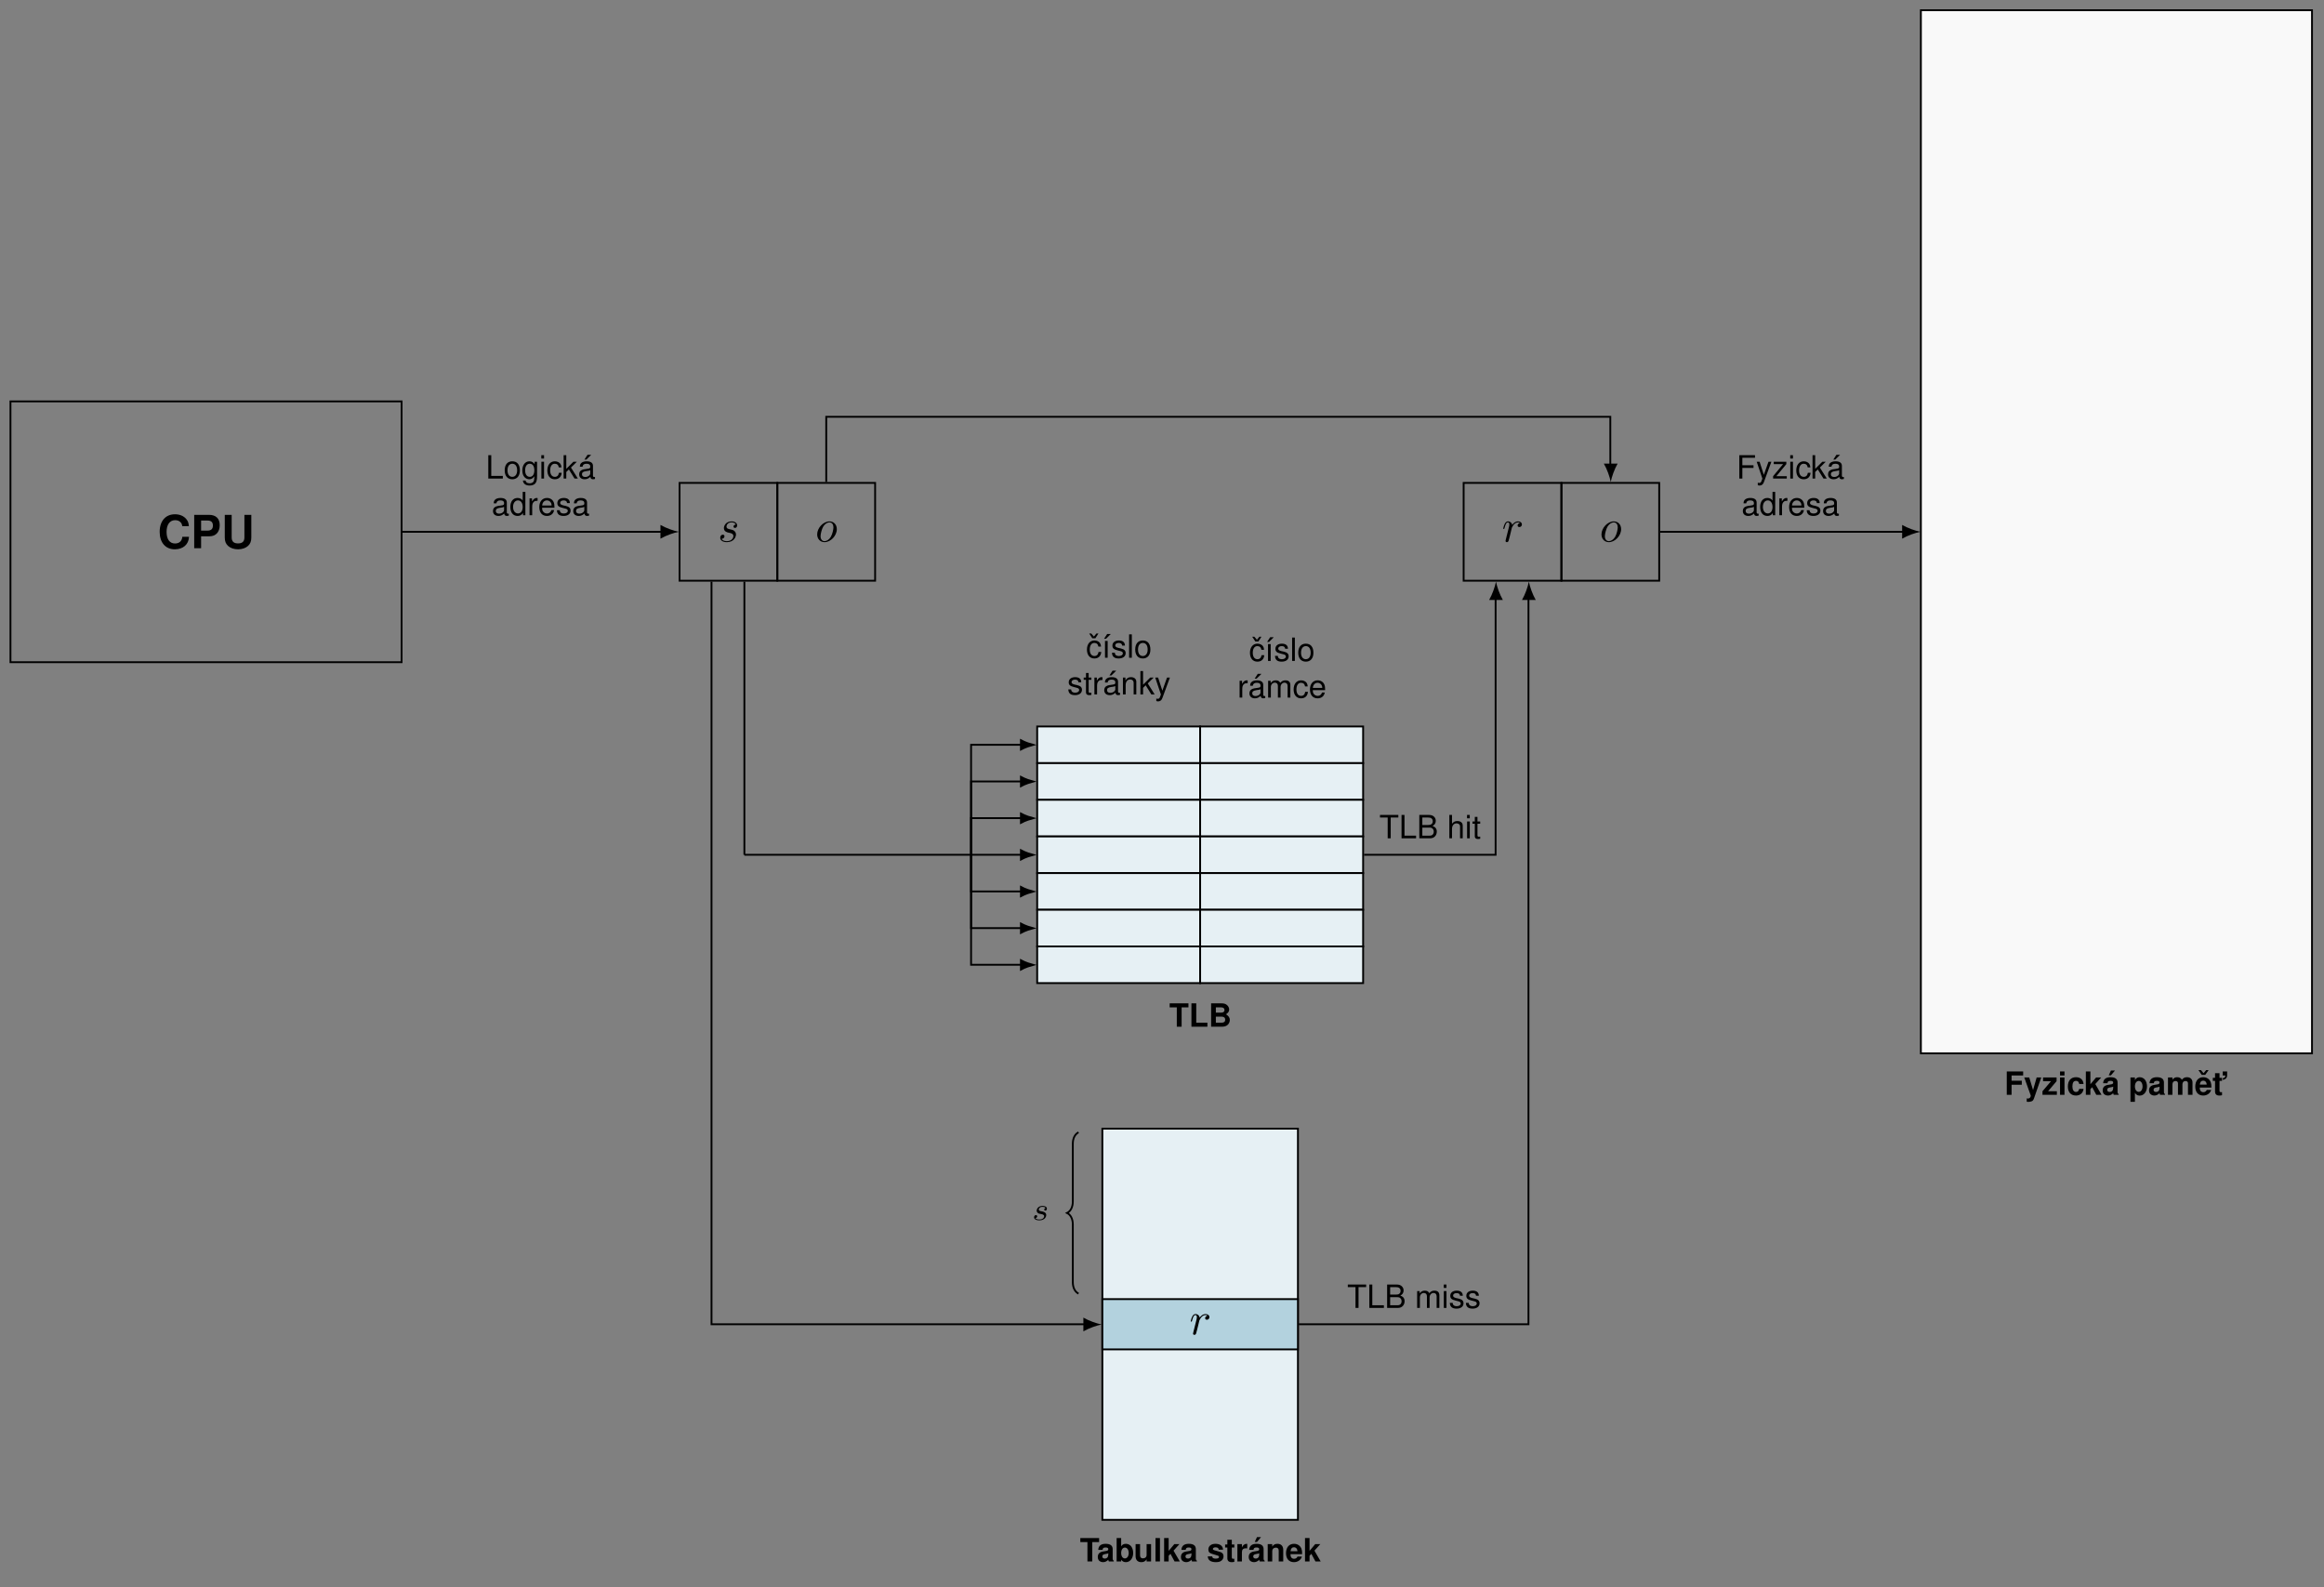 <?xml version="1.0" encoding="UTF-8"?>
<svg xmlns="http://www.w3.org/2000/svg" xmlns:xlink="http://www.w3.org/1999/xlink" width="504.787" height="344.757" viewBox="0 0 504.787 344.757">
<rect x="0" y="0" width="504.787" height="344.757" fill="#808080" stroke="none"/>
<defs>
<g>
<g id="glyph-0-0">
<path d="M 6.781 -4.797 C 6.734 -5.422 6.609 -5.828 6.297 -6.234 C 5.75 -6.969 4.844 -7.375 3.766 -7.375 C 1.719 -7.375 0.438 -5.906 0.438 -3.562 C 0.438 -1.234 1.703 0.234 3.719 0.234 C 5.531 0.234 6.734 -0.812 6.812 -2.484 L 5.359 -2.484 C 5.281 -1.547 4.688 -1.031 3.766 -1.031 C 2.609 -1.031 1.938 -1.953 1.938 -3.547 C 1.938 -5.141 2.641 -6.094 3.812 -6.094 C 4.328 -6.094 4.75 -5.922 5.031 -5.578 C 5.203 -5.375 5.281 -5.188 5.359 -4.797 Z M 6.781 -4.797 "/>
</g>
<g id="glyph-0-1">
<path d="M 2.25 -2.594 L 4.109 -2.594 C 5.438 -2.594 6.297 -3.531 6.297 -5 C 6.297 -6.453 5.469 -7.25 3.969 -7.25 L 0.75 -7.25 L 0.75 0 L 2.25 0 Z M 2.25 -3.828 L 2.25 -6.016 L 3.641 -6.016 C 4.438 -6.016 4.812 -5.656 4.812 -4.922 C 4.812 -4.188 4.438 -3.828 3.641 -3.828 Z M 2.25 -3.828 "/>
</g>
<g id="glyph-0-2">
<path d="M 5.016 -7.25 L 5.016 -2.344 C 5.016 -1.469 4.562 -1.047 3.641 -1.047 C 2.703 -1.047 2.25 -1.469 2.25 -2.344 L 2.25 -7.25 L 0.75 -7.25 L 0.75 -2.344 C 0.75 -1.516 0.969 -0.953 1.469 -0.5 C 1.984 -0.031 2.75 0.234 3.641 0.234 C 4.516 0.234 5.281 -0.031 5.797 -0.5 C 6.297 -0.953 6.516 -1.516 6.516 -2.344 L 6.516 -7.25 Z M 5.016 -7.25 "/>
</g>
<g id="glyph-1-0">
<path d="M 3.891 -3.719 C 3.609 -3.719 3.406 -3.5 3.406 -3.281 C 3.406 -3.141 3.5 -2.984 3.719 -2.984 C 3.938 -2.984 4.188 -3.156 4.188 -3.547 C 4.188 -3.984 3.75 -4.406 3 -4.406 C 1.688 -4.406 1.312 -3.391 1.312 -2.953 C 1.312 -2.172 2.047 -2.016 2.344 -1.953 C 2.859 -1.859 3.375 -1.75 3.375 -1.203 C 3.375 -0.953 3.141 -0.109 1.953 -0.109 C 1.812 -0.109 1.047 -0.109 0.812 -0.641 C 1.188 -0.594 1.438 -0.891 1.438 -1.172 C 1.438 -1.391 1.281 -1.516 1.078 -1.516 C 0.812 -1.516 0.516 -1.297 0.516 -0.859 C 0.516 -0.281 1.078 0.109 1.938 0.109 C 3.547 0.109 3.938 -1.094 3.938 -1.547 C 3.938 -1.906 3.75 -2.156 3.641 -2.266 C 3.359 -2.547 3.078 -2.594 2.641 -2.688 C 2.281 -2.766 1.875 -2.844 1.875 -3.281 C 1.875 -3.578 2.125 -4.188 3 -4.188 C 3.25 -4.188 3.75 -4.109 3.891 -3.719 Z M 3.891 -3.719 "/>
</g>
<g id="glyph-1-1">
<path d="M 4.672 -2.719 C 4.672 -3.75 3.969 -4.406 3.078 -4.406 C 1.734 -4.406 0.406 -2.984 0.406 -1.578 C 0.406 -0.594 1.078 0.109 2 0.109 C 3.328 0.109 4.672 -1.266 4.672 -2.719 Z M 2.016 -0.109 C 1.578 -0.109 1.141 -0.422 1.141 -1.188 C 1.141 -1.688 1.406 -2.75 1.719 -3.266 C 2.219 -4.031 2.781 -4.188 3.062 -4.188 C 3.641 -4.188 3.938 -3.703 3.938 -3.109 C 3.938 -2.719 3.75 -1.672 3.359 -1.031 C 3.016 -0.453 2.469 -0.109 2.016 -0.109 Z M 2.016 -0.109 "/>
</g>
<g id="glyph-1-2">
<path d="M 0.875 -0.594 C 0.844 -0.438 0.781 -0.203 0.781 -0.156 C 0.781 0.016 0.922 0.109 1.078 0.109 C 1.188 0.109 1.375 0.031 1.438 -0.172 C 1.469 -0.203 1.797 -1.562 1.844 -1.734 C 1.922 -2.062 2.094 -2.766 2.156 -3.031 C 2.203 -3.172 2.484 -3.641 2.719 -3.859 C 2.797 -3.922 3.078 -4.188 3.516 -4.188 C 3.766 -4.188 3.922 -4.062 3.938 -4.062 C 3.641 -4.016 3.406 -3.766 3.406 -3.516 C 3.406 -3.359 3.516 -3.172 3.797 -3.172 C 4.062 -3.172 4.344 -3.391 4.344 -3.75 C 4.344 -4.094 4.016 -4.406 3.516 -4.406 C 2.859 -4.406 2.422 -3.906 2.234 -3.641 C 2.156 -4.078 1.797 -4.406 1.328 -4.406 C 0.875 -4.406 0.688 -4.016 0.594 -3.828 C 0.422 -3.5 0.281 -2.891 0.281 -2.859 C 0.281 -2.766 0.391 -2.766 0.406 -2.766 C 0.5 -2.766 0.516 -2.781 0.578 -3 C 0.75 -3.703 0.953 -4.188 1.297 -4.188 C 1.469 -4.188 1.609 -4.094 1.609 -3.719 C 1.609 -3.516 1.578 -3.406 1.453 -2.891 Z M 0.875 -0.594 "/>
</g>
<g id="glyph-2-0">
<path d="M 1.469 -4.125 L 2.125 -5.156 L 1.688 -5.156 L 1.141 -4.5 L 0.578 -5.156 L 0.125 -5.156 L 0.797 -4.125 Z M 1.469 -4.125 "/>
</g>
<g id="glyph-2-1">
<path d="M 3.281 -2.422 C 3.25 -2.781 3.172 -3.016 3.031 -3.219 C 2.781 -3.547 2.344 -3.75 1.844 -3.75 C 0.859 -3.75 0.219 -2.969 0.219 -1.766 C 0.219 -0.578 0.844 0.156 1.828 0.156 C 2.703 0.156 3.25 -0.359 3.328 -1.25 L 2.734 -1.25 C 2.641 -0.672 2.344 -0.375 1.844 -0.375 C 1.203 -0.375 0.828 -0.906 0.828 -1.766 C 0.828 -2.672 1.203 -3.219 1.828 -3.219 C 2.328 -3.219 2.625 -2.938 2.703 -2.422 Z M 3.281 -2.422 "/>
</g>
<g id="glyph-2-2">
<path d="M 1.234 -3.656 L 0.656 -3.656 L 0.656 0 L 1.234 0 Z M 1.125 -5.156 L 0.453 -4.125 L 0.875 -4.125 L 1.906 -5.156 Z M 1.125 -5.156 "/>
</g>
<g id="glyph-2-3">
<path d="M 3.047 -2.641 C 3.047 -3.359 2.578 -3.75 1.734 -3.75 C 0.875 -3.75 0.328 -3.312 0.328 -2.641 C 0.328 -2.062 0.625 -1.797 1.484 -1.594 L 2.031 -1.453 C 2.438 -1.359 2.594 -1.219 2.594 -0.953 C 2.594 -0.609 2.25 -0.375 1.734 -0.375 C 1.422 -0.375 1.156 -0.469 1.016 -0.625 C 0.922 -0.719 0.891 -0.828 0.844 -1.094 L 0.234 -1.094 C 0.266 -0.25 0.734 0.156 1.688 0.156 C 2.609 0.156 3.203 -0.297 3.203 -1 C 3.203 -1.547 2.891 -1.844 2.172 -2.016 L 1.609 -2.141 C 1.141 -2.266 0.938 -2.406 0.938 -2.672 C 0.938 -3 1.234 -3.219 1.703 -3.219 C 2.172 -3.219 2.422 -3.016 2.438 -2.641 Z M 3.047 -2.641 "/>
</g>
<g id="glyph-2-4">
<path d="M 1.062 -5.078 L 0.469 -5.078 L 0.469 0 L 1.062 0 Z M 1.062 -5.078 "/>
</g>
<g id="glyph-2-5">
<path d="M 1.891 -3.75 C 0.875 -3.75 0.25 -3.031 0.25 -1.797 C 0.25 -0.578 0.859 0.156 1.906 0.156 C 2.922 0.156 3.547 -0.578 3.547 -1.766 C 3.547 -3.031 2.953 -3.75 1.891 -3.75 Z M 1.906 -3.219 C 2.562 -3.219 2.953 -2.688 2.953 -1.781 C 2.953 -0.922 2.547 -0.375 1.906 -0.375 C 1.25 -0.375 0.859 -0.906 0.859 -1.797 C 0.859 -2.672 1.25 -3.219 1.906 -3.219 Z M 1.906 -3.219 "/>
</g>
<g id="glyph-2-6">
<path d="M 1.766 -3.656 L 1.172 -3.656 L 1.172 -4.656 L 0.594 -4.656 L 0.594 -3.656 L 0.094 -3.656 L 0.094 -3.172 L 0.594 -3.172 L 0.594 -0.422 C 0.594 -0.047 0.844 0.156 1.297 0.156 C 1.438 0.156 1.578 0.141 1.766 0.109 L 1.766 -0.375 C 1.688 -0.359 1.609 -0.344 1.484 -0.344 C 1.234 -0.344 1.172 -0.422 1.172 -0.672 L 1.172 -3.172 L 1.766 -3.172 Z M 1.766 -3.656 "/>
</g>
<g id="glyph-2-7">
<path d="M 0.484 -3.656 L 0.484 0 L 1.062 0 L 1.062 -1.891 C 1.062 -2.422 1.203 -2.766 1.484 -2.969 C 1.656 -3.094 1.828 -3.141 2.234 -3.141 L 2.234 -3.734 C 2.141 -3.75 2.094 -3.75 2.016 -3.75 C 1.641 -3.75 1.359 -3.531 1.016 -2.984 L 1.016 -3.656 Z M 0.484 -3.656 "/>
</g>
<g id="glyph-2-8">
<path d="M 3.734 -0.344 C 3.672 -0.328 3.641 -0.328 3.609 -0.328 C 3.406 -0.328 3.297 -0.438 3.297 -0.609 L 3.297 -2.766 C 3.297 -3.406 2.812 -3.75 1.922 -3.75 C 1.391 -3.75 0.953 -3.609 0.703 -3.328 C 0.531 -3.141 0.469 -2.938 0.453 -2.578 L 1.031 -2.578 C 1.094 -3.016 1.359 -3.219 1.891 -3.219 C 2.422 -3.219 2.703 -3.031 2.703 -2.672 L 2.703 -2.516 C 2.703 -2.281 2.562 -2.172 2.109 -2.125 C 1.281 -2.016 1.156 -1.984 0.938 -1.891 C 0.516 -1.719 0.297 -1.391 0.297 -0.922 C 0.297 -0.266 0.75 0.156 1.484 0.156 C 1.953 0.156 2.328 0 2.734 -0.375 C 2.781 0 2.953 0.156 3.328 0.156 C 3.453 0.156 3.547 0.141 3.734 0.094 Z M 2.703 -1.156 C 2.703 -0.953 2.656 -0.844 2.484 -0.672 C 2.25 -0.453 1.953 -0.344 1.609 -0.344 C 1.156 -0.344 0.906 -0.562 0.906 -0.938 C 0.906 -1.312 1.156 -1.516 1.781 -1.609 C 2.391 -1.688 2.516 -1.719 2.703 -1.812 Z M 2.109 -5.156 L 1.438 -4.125 L 1.859 -4.125 L 2.906 -5.156 Z M 2.109 -5.156 "/>
</g>
<g id="glyph-2-9">
<path d="M 0.484 -3.656 L 0.484 0 L 1.078 0 L 1.078 -2.016 C 1.078 -2.766 1.469 -3.25 2.062 -3.25 C 2.516 -3.25 2.812 -2.969 2.812 -2.531 L 2.812 0 L 3.391 0 L 3.391 -2.766 C 3.391 -3.359 2.938 -3.75 2.234 -3.75 C 1.688 -3.75 1.344 -3.547 1.031 -3.031 L 1.031 -3.656 Z M 0.484 -3.656 "/>
</g>
<g id="glyph-2-10">
<path d="M 0.984 -5.078 L 0.406 -5.078 L 0.406 0 L 0.984 0 L 0.984 -1.422 L 1.547 -1.984 L 2.781 0 L 3.5 0 L 2 -2.391 L 3.281 -3.656 L 2.531 -3.656 L 0.984 -2.109 Z M 0.984 -5.078 "/>
</g>
<g id="glyph-2-11">
<path d="M 2.703 -3.656 L 1.688 -0.812 L 0.766 -3.656 L 0.141 -3.656 L 1.375 0.016 L 1.156 0.594 C 1.062 0.844 0.922 0.953 0.688 0.953 C 0.594 0.953 0.5 0.938 0.375 0.906 L 0.375 1.422 C 0.5 1.484 0.609 1.516 0.766 1.516 C 0.953 1.516 1.156 1.453 1.312 1.344 C 1.484 1.219 1.594 1.062 1.703 0.766 L 3.328 -3.656 Z M 2.703 -3.656 "/>
</g>
<g id="glyph-2-12">
<path d="M 0.484 -3.656 L 0.484 0 L 1.078 0 L 1.078 -2.297 C 1.078 -2.828 1.453 -3.25 1.938 -3.25 C 2.359 -3.25 2.609 -2.984 2.609 -2.516 L 2.609 0 L 3.188 0 L 3.188 -2.297 C 3.188 -2.828 3.578 -3.25 4.047 -3.25 C 4.469 -3.25 4.719 -2.969 4.719 -2.516 L 4.719 0 L 5.312 0 L 5.312 -2.734 C 5.312 -3.391 4.938 -3.75 4.25 -3.75 C 3.766 -3.75 3.469 -3.609 3.125 -3.203 C 2.906 -3.594 2.625 -3.75 2.141 -3.75 C 1.656 -3.75 1.344 -3.578 1.031 -3.141 L 1.031 -3.656 Z M 0.484 -3.656 "/>
</g>
<g id="glyph-2-13">
<path d="M 3.578 -1.625 C 3.578 -2.188 3.531 -2.516 3.422 -2.797 C 3.188 -3.391 2.641 -3.75 1.953 -3.75 C 0.938 -3.75 0.281 -2.969 0.281 -1.781 C 0.281 -0.578 0.906 0.156 1.938 0.156 C 2.781 0.156 3.359 -0.312 3.5 -1.109 L 2.906 -1.109 C 2.75 -0.625 2.422 -0.375 1.953 -0.375 C 1.594 -0.375 1.281 -0.547 1.078 -0.844 C 0.938 -1.062 0.891 -1.266 0.891 -1.625 Z M 0.906 -2.109 C 0.953 -2.781 1.359 -3.219 1.938 -3.219 C 2.516 -3.219 2.953 -2.75 2.953 -2.141 C 2.953 -2.125 2.953 -2.125 2.953 -2.109 Z M 0.906 -2.109 "/>
</g>
<g id="glyph-2-14">
<path d="M 2.469 -4.516 L 4.125 -4.516 L 4.125 -5.078 L 0.141 -5.078 L 0.141 -4.516 L 1.812 -4.516 L 1.812 0 L 2.469 0 Z M 2.469 -4.516 "/>
</g>
<g id="glyph-2-15">
<path d="M 1.203 -5.078 L 0.562 -5.078 L 0.562 0 L 3.719 0 L 3.719 -0.578 L 1.203 -0.578 Z M 1.203 -5.078 "/>
</g>
<g id="glyph-2-16">
<path d="M 0.547 0 L 2.844 0 C 3.328 0 3.672 -0.125 3.953 -0.422 C 4.203 -0.688 4.344 -1.047 4.344 -1.453 C 4.344 -2.062 4.062 -2.438 3.422 -2.688 C 3.875 -2.906 4.125 -3.281 4.125 -3.797 C 4.125 -4.156 3.984 -4.484 3.719 -4.719 C 3.453 -4.969 3.094 -5.078 2.609 -5.078 L 0.547 -5.078 Z M 1.203 -2.891 L 1.203 -4.516 L 2.453 -4.516 C 2.812 -4.516 3.016 -4.453 3.188 -4.328 C 3.375 -4.188 3.469 -3.984 3.469 -3.703 C 3.469 -3.422 3.375 -3.219 3.188 -3.078 C 3.016 -2.938 2.812 -2.891 2.453 -2.891 Z M 1.203 -0.578 L 1.203 -2.328 L 2.781 -2.328 C 3.094 -2.328 3.297 -2.25 3.453 -2.078 C 3.609 -1.922 3.688 -1.688 3.688 -1.438 C 3.688 -1.203 3.609 -0.969 3.453 -0.812 C 3.297 -0.641 3.094 -0.578 2.781 -0.578 Z M 1.203 -0.578 "/>
</g>
<g id="glyph-2-17">
<path d="M 0.484 -5.078 L 0.484 0 L 1.062 0 L 1.062 -2.016 C 1.062 -2.766 1.453 -3.25 2.062 -3.25 C 2.25 -3.25 2.438 -3.188 2.578 -3.078 C 2.734 -2.969 2.812 -2.781 2.812 -2.531 L 2.812 0 L 3.391 0 L 3.391 -2.766 C 3.391 -3.375 2.953 -3.75 2.234 -3.75 C 1.719 -3.75 1.406 -3.594 1.062 -3.156 L 1.062 -5.078 Z M 0.484 -5.078 "/>
</g>
<g id="glyph-2-18">
<path d="M 1.047 -3.656 L 0.469 -3.656 L 0.469 0 L 1.047 0 Z M 1.047 -5.078 L 0.453 -5.078 L 0.453 -4.344 L 1.047 -4.344 Z M 1.047 -5.078 "/>
</g>
<g id="glyph-2-19">
<path d="M 2.875 -3.656 L 2.875 -3.125 C 2.578 -3.547 2.219 -3.75 1.75 -3.75 C 0.828 -3.75 0.203 -2.953 0.203 -1.766 C 0.203 -1.156 0.359 -0.672 0.656 -0.328 C 0.938 -0.016 1.328 0.156 1.703 0.156 C 2.172 0.156 2.484 -0.031 2.812 -0.5 L 2.812 -0.312 C 2.812 0.188 2.75 0.484 2.609 0.688 C 2.453 0.906 2.156 1.031 1.797 1.031 C 1.531 1.031 1.297 0.969 1.141 0.844 C 1 0.734 0.953 0.641 0.906 0.422 L 0.328 0.422 C 0.391 1.109 0.922 1.516 1.781 1.516 C 2.328 1.516 2.781 1.344 3.031 1.047 C 3.297 0.719 3.406 0.266 3.406 -0.594 L 3.406 -3.656 Z M 1.812 -3.219 C 2.453 -3.219 2.812 -2.688 2.812 -1.781 C 2.812 -0.906 2.438 -0.375 1.828 -0.375 C 1.188 -0.375 0.812 -0.906 0.812 -1.797 C 0.812 -2.672 1.203 -3.219 1.812 -3.219 Z M 1.812 -3.219 "/>
</g>
<g id="glyph-2-20">
<path d="M 3.734 -0.344 C 3.672 -0.328 3.641 -0.328 3.609 -0.328 C 3.406 -0.328 3.297 -0.438 3.297 -0.609 L 3.297 -2.766 C 3.297 -3.406 2.812 -3.75 1.922 -3.75 C 1.391 -3.75 0.953 -3.609 0.703 -3.328 C 0.531 -3.141 0.469 -2.938 0.453 -2.578 L 1.031 -2.578 C 1.094 -3.016 1.359 -3.219 1.891 -3.219 C 2.422 -3.219 2.703 -3.031 2.703 -2.672 L 2.703 -2.516 C 2.703 -2.281 2.562 -2.172 2.109 -2.125 C 1.281 -2.016 1.156 -1.984 0.938 -1.891 C 0.516 -1.719 0.297 -1.391 0.297 -0.922 C 0.297 -0.266 0.75 0.156 1.484 0.156 C 1.953 0.156 2.328 0 2.734 -0.375 C 2.781 0 2.953 0.156 3.328 0.156 C 3.453 0.156 3.547 0.141 3.734 0.094 Z M 2.703 -1.156 C 2.703 -0.953 2.656 -0.844 2.484 -0.672 C 2.25 -0.453 1.953 -0.344 1.609 -0.344 C 1.156 -0.344 0.906 -0.562 0.906 -0.938 C 0.906 -1.312 1.156 -1.516 1.781 -1.609 C 2.391 -1.688 2.516 -1.719 2.703 -1.812 Z M 2.703 -1.156 "/>
</g>
<g id="glyph-2-21">
<path d="M 3.453 -5.078 L 2.875 -5.078 L 2.875 -3.188 C 2.625 -3.562 2.234 -3.75 1.75 -3.75 C 0.797 -3.75 0.188 -3 0.188 -1.828 C 0.188 -0.594 0.781 0.156 1.766 0.156 C 2.266 0.156 2.625 -0.031 2.938 -0.484 L 2.938 0 L 3.453 0 Z M 1.844 -3.219 C 2.469 -3.219 2.875 -2.656 2.875 -1.781 C 2.875 -0.938 2.469 -0.391 1.859 -0.391 C 1.219 -0.391 0.781 -0.953 0.781 -1.797 C 0.781 -2.641 1.219 -3.219 1.844 -3.219 Z M 1.844 -3.219 "/>
</g>
<g id="glyph-2-22">
<path d="M 1.281 -2.312 L 3.703 -2.312 L 3.703 -2.891 L 1.281 -2.891 L 1.281 -4.516 L 4.031 -4.516 L 4.031 -5.078 L 0.625 -5.078 L 0.625 0 L 1.281 0 Z M 1.281 -2.312 "/>
</g>
<g id="glyph-2-23">
<path d="M 3.094 -3.656 L 0.359 -3.656 L 0.359 -3.141 L 2.391 -3.141 L 0.219 -0.516 L 0.219 0 L 3.188 0 L 3.188 -0.516 L 0.922 -0.516 L 3.094 -3.141 Z M 3.094 -3.656 "/>
</g>
<g id="glyph-3-0">
<path d="M 2.688 -4.203 L 4.172 -4.203 L 4.172 -5.078 L 0.094 -5.078 L 0.094 -4.203 L 1.641 -4.203 L 1.641 0 L 2.688 0 Z M 2.688 -4.203 "/>
</g>
<g id="glyph-3-1">
<path d="M 3.656 -0.125 C 3.484 -0.281 3.422 -0.391 3.422 -0.578 L 3.422 -2.672 C 3.422 -3.438 2.906 -3.828 1.891 -3.828 C 0.875 -3.828 0.344 -3.391 0.281 -2.516 L 1.219 -2.516 C 1.266 -2.906 1.422 -3.031 1.906 -3.031 C 2.281 -3.031 2.469 -2.906 2.469 -2.656 C 2.469 -2.531 2.406 -2.422 2.312 -2.375 C 2.172 -2.297 2.172 -2.297 1.688 -2.219 L 1.297 -2.156 C 0.562 -2.031 0.188 -1.641 0.188 -0.969 C 0.188 -0.641 0.281 -0.391 0.453 -0.188 C 0.672 0.031 1 0.156 1.344 0.156 C 1.75 0.156 2.141 -0.016 2.484 -0.375 C 2.484 -0.188 2.5 -0.109 2.594 0 L 3.656 0 Z M 2.469 -1.516 C 2.469 -0.953 2.188 -0.625 1.703 -0.625 C 1.375 -0.625 1.172 -0.797 1.172 -1.078 C 1.172 -1.375 1.328 -1.516 1.734 -1.594 L 2.062 -1.656 C 2.328 -1.703 2.359 -1.719 2.469 -1.781 Z M 2.469 -1.516 "/>
</g>
<g id="glyph-3-2">
<path d="M 0.406 -5.078 L 0.406 0 L 1.391 0 L 1.391 -0.391 C 1.625 -0.016 1.953 0.156 2.422 0.156 C 3.328 0.156 4 -0.703 4 -1.828 C 4 -2.344 3.859 -2.859 3.609 -3.219 C 3.344 -3.594 2.891 -3.828 2.422 -3.828 C 1.953 -3.828 1.625 -3.656 1.391 -3.281 L 1.391 -5.078 Z M 2.203 -3.016 C 2.688 -3.016 3.031 -2.516 3.031 -1.828 C 3.031 -1.141 2.688 -0.656 2.203 -0.656 C 1.719 -0.656 1.391 -1.125 1.391 -1.844 C 1.391 -2.531 1.719 -3.016 2.203 -3.016 Z M 2.203 -3.016 "/>
</g>
<g id="glyph-3-3">
<path d="M 3.766 0 L 3.766 -3.766 L 2.797 -3.766 L 2.797 -1.406 C 2.797 -0.969 2.484 -0.672 2 -0.672 C 1.594 -0.672 1.375 -0.891 1.375 -1.344 L 1.375 -3.766 L 0.406 -3.766 L 0.406 -1.141 C 0.406 -0.312 0.859 0.156 1.672 0.156 C 2.172 0.156 2.516 -0.031 2.797 -0.453 L 2.797 0 Z M 3.766 0 "/>
</g>
<g id="glyph-3-4">
<path d="M 1.438 -5.078 L 0.469 -5.078 L 0.469 0 L 1.438 0 Z M 1.438 -5.078 "/>
</g>
<g id="glyph-3-5">
<path d="M 1.391 -2.297 L 1.391 -5.078 L 0.406 -5.078 L 0.406 0 L 1.391 0 L 1.391 -1.234 L 1.781 -1.656 L 2.672 0 L 3.812 0 L 2.453 -2.344 L 3.734 -3.766 L 2.625 -3.766 Z M 1.391 -2.297 "/>
</g>
<g id="glyph-3-6">
<path d="M 3.516 -2.547 C 3.5 -3.344 2.891 -3.828 1.875 -3.828 C 0.922 -3.828 0.328 -3.344 0.328 -2.578 C 0.328 -2.328 0.406 -2.109 0.547 -1.953 C 0.672 -1.828 0.797 -1.766 1.156 -1.641 L 2.328 -1.281 C 2.562 -1.203 2.641 -1.125 2.641 -0.969 C 2.641 -0.75 2.375 -0.609 1.922 -0.609 C 1.672 -0.609 1.469 -0.656 1.344 -0.734 C 1.234 -0.812 1.203 -0.891 1.156 -1.094 L 0.203 -1.094 C 0.234 -0.266 0.844 0.156 1.984 0.156 C 2.5 0.156 2.906 0.047 3.172 -0.172 C 3.453 -0.391 3.625 -0.75 3.625 -1.109 C 3.625 -1.609 3.375 -1.922 2.891 -2.062 L 1.656 -2.422 C 1.375 -2.5 1.312 -2.562 1.312 -2.703 C 1.312 -2.922 1.531 -3.062 1.875 -3.062 C 2.344 -3.062 2.578 -2.891 2.578 -2.547 Z M 3.516 -2.547 "/>
</g>
<g id="glyph-3-7">
<path d="M 2.094 -3.688 L 1.547 -3.688 L 1.547 -4.703 L 0.578 -4.703 L 0.578 -3.688 L 0.094 -3.688 L 0.094 -3.031 L 0.578 -3.031 L 0.578 -0.719 C 0.578 -0.125 0.891 0.156 1.531 0.156 C 1.75 0.156 1.922 0.141 2.094 0.078 L 2.094 -0.594 C 2 -0.578 1.938 -0.578 1.875 -0.578 C 1.609 -0.578 1.547 -0.656 1.547 -0.984 L 1.547 -3.031 L 2.094 -3.031 Z M 2.094 -3.688 "/>
</g>
<g id="glyph-3-8">
<path d="M 0.438 -3.766 L 0.438 0 L 1.422 0 L 1.422 -2 C 1.422 -2.578 1.703 -2.859 2.266 -2.859 C 2.375 -2.859 2.453 -2.844 2.578 -2.828 L 2.578 -3.812 C 2.516 -3.828 2.484 -3.828 2.453 -3.828 C 2.016 -3.828 1.625 -3.531 1.422 -3.031 L 1.422 -3.766 Z M 0.438 -3.766 "/>
</g>
<g id="glyph-3-9">
<path d="M 3.656 -0.125 C 3.484 -0.281 3.422 -0.391 3.422 -0.578 L 3.422 -2.672 C 3.422 -3.438 2.906 -3.828 1.891 -3.828 C 0.875 -3.828 0.344 -3.391 0.281 -2.516 L 1.219 -2.516 C 1.266 -2.906 1.422 -3.031 1.906 -3.031 C 2.281 -3.031 2.469 -2.906 2.469 -2.656 C 2.469 -2.531 2.406 -2.422 2.312 -2.375 C 2.172 -2.297 2.172 -2.297 1.688 -2.219 L 1.297 -2.156 C 0.562 -2.031 0.188 -1.641 0.188 -0.969 C 0.188 -0.641 0.281 -0.391 0.453 -0.188 C 0.672 0.031 1 0.156 1.344 0.156 C 1.75 0.156 2.141 -0.016 2.484 -0.375 C 2.484 -0.188 2.5 -0.109 2.594 0 L 3.656 0 Z M 2.469 -1.516 C 2.469 -0.953 2.188 -0.625 1.703 -0.625 C 1.375 -0.625 1.172 -0.797 1.172 -1.078 C 1.172 -1.375 1.328 -1.516 1.734 -1.594 L 2.062 -1.656 C 2.328 -1.703 2.359 -1.719 2.469 -1.781 Z M 2.859 -5.281 L 1.984 -5.281 L 1.5 -4.234 L 1.984 -4.234 Z M 2.859 -5.281 "/>
</g>
<g id="glyph-3-10">
<path d="M 0.438 -3.766 L 0.438 0 L 1.422 0 L 1.422 -2.266 C 1.422 -2.703 1.734 -3 2.203 -3 C 2.625 -3 2.828 -2.766 2.828 -2.328 L 2.828 0 L 3.812 0 L 3.812 -2.516 C 3.812 -3.359 3.344 -3.828 2.547 -3.828 C 2.031 -3.828 1.688 -3.641 1.422 -3.219 L 1.422 -3.766 Z M 0.438 -3.766 "/>
</g>
<g id="glyph-3-11">
<path d="M 3.656 -1.578 C 3.656 -1.656 3.656 -1.688 3.656 -1.734 C 3.656 -2.125 3.609 -2.469 3.516 -2.734 C 3.266 -3.422 2.656 -3.828 1.891 -3.828 C 0.812 -3.828 0.156 -3.047 0.156 -1.781 C 0.156 -0.578 0.812 0.156 1.875 0.156 C 2.719 0.156 3.406 -0.328 3.609 -1.062 L 2.656 -1.062 C 2.531 -0.766 2.266 -0.578 1.906 -0.578 C 1.625 -0.578 1.406 -0.703 1.266 -0.906 C 1.172 -1.047 1.141 -1.219 1.125 -1.578 Z M 1.141 -2.219 C 1.203 -2.797 1.453 -3.078 1.875 -3.078 C 2.125 -3.078 2.344 -2.969 2.484 -2.766 C 2.578 -2.625 2.625 -2.484 2.641 -2.219 Z M 1.141 -2.219 "/>
</g>
<g id="glyph-3-12">
<path d="M 1.609 -5.078 L 0.562 -5.078 L 0.562 0 L 4.031 0 L 4.031 -0.875 L 1.609 -0.875 Z M 1.609 -5.078 "/>
</g>
<g id="glyph-3-13">
<path d="M 0.578 0 L 2.859 0 C 3.438 0 3.828 -0.109 4.141 -0.375 C 4.453 -0.625 4.641 -1.062 4.641 -1.469 C 4.641 -1.969 4.375 -2.359 3.797 -2.703 C 4.297 -3.016 4.5 -3.312 4.5 -3.75 C 4.5 -4.094 4.328 -4.453 4.031 -4.703 C 3.734 -4.969 3.375 -5.078 2.844 -5.078 L 0.578 -5.078 Z M 1.609 -4.203 L 2.75 -4.203 C 3.234 -4.203 3.484 -4 3.484 -3.625 C 3.484 -3.266 3.234 -3.062 2.75 -3.062 L 1.609 -3.062 Z M 1.609 -2.188 L 2.859 -2.188 C 3.375 -2.188 3.641 -1.953 3.641 -1.531 C 3.641 -1.094 3.375 -0.875 2.859 -0.875 L 1.609 -0.875 Z M 1.609 -2.188 "/>
</g>
<g id="glyph-3-14">
<path d="M 1.562 -2.188 L 3.781 -2.188 L 3.781 -3.062 L 1.562 -3.062 L 1.562 -4.203 L 4.078 -4.203 L 4.078 -5.078 L 0.516 -5.078 L 0.516 0 L 1.562 0 Z M 1.562 -2.188 "/>
</g>
<g id="glyph-3-15">
<path d="M 2.75 -3.766 L 1.969 -1.031 L 1.141 -3.766 L 0.062 -3.766 L 1.469 0.156 L 1.469 0.188 C 1.469 0.531 1.203 0.812 0.859 0.812 C 0.781 0.812 0.719 0.797 0.594 0.766 L 0.594 1.5 C 0.75 1.516 0.828 1.531 0.953 1.531 C 1.188 1.531 1.484 1.484 1.656 1.406 C 1.922 1.297 2.047 1.141 2.203 0.688 L 3.75 -3.766 Z M 2.75 -3.766 "/>
</g>
<g id="glyph-3-16">
<path d="M 3.203 -3.766 L 0.266 -3.766 L 0.266 -2.969 L 2 -2.969 L 0.141 -0.781 L 0.141 0 L 3.266 0 L 3.266 -0.781 L 1.359 -0.781 L 3.203 -2.969 Z M 3.203 -3.766 "/>
</g>
<g id="glyph-3-17">
<path d="M 1.438 -3.766 L 0.469 -3.766 L 0.469 0 L 1.438 0 Z M 1.438 -5.078 L 0.469 -5.078 L 0.469 -4.203 L 1.438 -4.203 Z M 1.438 -5.078 "/>
</g>
<g id="glyph-3-18">
<path d="M 3.641 -2.359 C 3.562 -3.281 2.953 -3.828 2.016 -3.828 C 0.891 -3.828 0.234 -3.094 0.234 -1.812 C 0.234 -0.562 0.891 0.156 2 0.156 C 2.906 0.156 3.547 -0.406 3.641 -1.297 L 2.703 -1.297 C 2.578 -0.812 2.391 -0.625 2 -0.625 C 1.516 -0.625 1.219 -1.078 1.219 -1.812 C 1.219 -2.156 1.281 -2.5 1.406 -2.719 C 1.516 -2.922 1.734 -3.031 2 -3.031 C 2.406 -3.031 2.594 -2.844 2.703 -2.359 Z M 3.641 -2.359 "/>
</g>
<g id="glyph-3-19">
<path d="M 1.375 -3.766 L 0.406 -3.766 L 0.406 1.516 L 1.375 1.516 L 1.375 -0.453 C 1.609 -0.031 1.953 0.172 2.422 0.172 C 3.328 0.172 4 -0.688 4 -1.828 C 4 -2.359 3.844 -2.891 3.594 -3.234 C 3.344 -3.594 2.875 -3.828 2.422 -3.828 C 1.953 -3.828 1.609 -3.625 1.375 -3.203 Z M 2.203 -3.016 C 2.703 -3.016 3.031 -2.531 3.031 -1.812 C 3.031 -1.125 2.688 -0.641 2.203 -0.641 C 1.719 -0.641 1.375 -1.125 1.375 -1.828 C 1.375 -2.531 1.719 -3.016 2.203 -3.016 Z M 2.203 -3.016 "/>
</g>
<g id="glyph-3-20">
<path d="M 0.422 -3.766 L 0.422 0 L 1.391 0 L 1.391 -2.266 C 1.391 -2.719 1.641 -3 2.062 -3 C 2.391 -3 2.594 -2.812 2.594 -2.516 L 2.594 0 L 3.562 0 L 3.562 -2.266 C 3.562 -2.719 3.812 -3 4.234 -3 C 4.562 -3 4.766 -2.812 4.766 -2.516 L 4.766 0 L 5.75 0 L 5.75 -2.656 C 5.75 -3.391 5.297 -3.828 4.547 -3.828 C 4.062 -3.828 3.734 -3.656 3.438 -3.266 C 3.266 -3.625 2.891 -3.828 2.422 -3.828 C 1.984 -3.828 1.703 -3.672 1.391 -3.297 L 1.391 -3.766 Z M 0.422 -3.766 "/>
</g>
<g id="glyph-3-21">
<path d="M 1.531 -4.234 L 2.281 -5.281 L 1.75 -5.281 L 1.172 -4.594 L 0.609 -5.281 L 0.062 -5.281 L 0.781 -4.234 Z M 1.531 -4.234 "/>
</g>
<g id="glyph-3-22">
<path d="M 0.453 -5.078 L 0.453 -4.203 L 1.016 -4.203 C 1.031 -3.859 0.844 -3.656 0.453 -3.594 L 0.453 -3.266 C 0.703 -3.281 0.922 -3.359 1.094 -3.5 C 1.312 -3.688 1.406 -3.922 1.406 -4.328 L 1.406 -5.078 Z M 0.453 -5.078 "/>
</g>
<g id="glyph-4-0">
<path d="M 3 -2.625 C 2.828 -2.578 2.703 -2.438 2.703 -2.297 C 2.703 -2.125 2.844 -2.062 2.938 -2.062 C 3.016 -2.062 3.281 -2.109 3.281 -2.469 C 3.281 -2.922 2.781 -3.078 2.344 -3.078 C 1.266 -3.078 1.062 -2.266 1.062 -2.062 C 1.062 -1.797 1.219 -1.625 1.312 -1.547 C 1.484 -1.406 1.609 -1.375 2.094 -1.297 C 2.25 -1.266 2.688 -1.188 2.688 -0.844 C 2.688 -0.719 2.609 -0.453 2.328 -0.281 C 2.047 -0.125 1.703 -0.125 1.625 -0.125 C 1.344 -0.125 0.953 -0.188 0.781 -0.422 C 1.016 -0.453 1.172 -0.625 1.172 -0.812 C 1.172 -0.984 1.047 -1.078 0.906 -1.078 C 0.703 -1.078 0.5 -0.906 0.5 -0.609 C 0.5 -0.188 0.938 0.062 1.609 0.062 C 2.906 0.062 3.141 -0.812 3.141 -1.078 C 3.141 -1.719 2.438 -1.844 2.172 -1.891 C 2.109 -1.906 1.938 -1.938 1.891 -1.953 C 1.641 -2 1.516 -2.141 1.516 -2.297 C 1.516 -2.453 1.641 -2.641 1.797 -2.75 C 1.984 -2.859 2.219 -2.875 2.344 -2.875 C 2.484 -2.875 2.844 -2.859 3 -2.625 Z M 3 -2.625 "/>
</g>
</g>
</defs>
<path fill="none" stroke-width="0.399" stroke-linecap="butt" stroke-linejoin="miter" stroke="rgb(0%, 0%, 0%)" stroke-opacity="1" stroke-miterlimit="10" d="M -42.519 -28.348 L 42.521 -28.348 L 42.521 28.349 L -42.519 28.349 Z M -42.519 -28.348 " transform="matrix(0.999, 0, 0, -0.999, 44.751, 115.497)"/>
<g fill="rgb(0%, 0%, 0%)" fill-opacity="1">
<use xlink:href="#glyph-0-0" x="34.243" y="119.066"/>
<use xlink:href="#glyph-0-1" x="41.431" y="119.066"/>
<use xlink:href="#glyph-0-2" x="48.072" y="119.066"/>
</g>
<path fill="none" stroke-width="0.399" stroke-linecap="butt" stroke-linejoin="miter" stroke="rgb(0%, 0%, 0%)" stroke-opacity="1" stroke-miterlimit="10" d="M 102.958 -10.632 L 124.216 -10.632 L 124.216 10.629 L 102.958 10.629 Z M 102.958 -10.632 " transform="matrix(0.999, 0, 0, -0.999, 44.751, 115.497)"/>
<g fill="rgb(0%, 0%, 0%)" fill-opacity="1">
<use xlink:href="#glyph-1-0" x="155.923" y="117.64"/>
</g>
<path fill="none" stroke-width="0.399" stroke-linecap="butt" stroke-linejoin="miter" stroke="rgb(0%, 0%, 0%)" stroke-opacity="1" stroke-miterlimit="10" d="M 124.216 -10.632 L 145.477 -10.632 L 145.477 10.629 L 124.216 10.629 Z M 124.216 -10.632 " transform="matrix(0.999, 0, 0, -0.999, 44.751, 115.497)"/>
<g fill="rgb(0%, 0%, 0%)" fill-opacity="1">
<use xlink:href="#glyph-1-1" x="177.089" y="117.64"/>
</g>
<path fill-rule="nonzero" fill="rgb(90.038%, 94.04%, 95.609%)" fill-opacity="1" stroke-width="0.399" stroke-linecap="butt" stroke-linejoin="miter" stroke="rgb(0%, 0%, 0%)" stroke-opacity="1" stroke-miterlimit="10" d="M 180.712 -50.293 L 216.144 -50.293 L 216.144 -42.322 L 180.712 -42.322 Z M 180.712 -50.293 " transform="matrix(0.999, 0, 0, -0.999, 44.751, 115.497)"/>
<path fill-rule="nonzero" fill="rgb(90.038%, 94.04%, 95.609%)" fill-opacity="1" stroke-width="0.399" stroke-linecap="butt" stroke-linejoin="miter" stroke="rgb(0%, 0%, 0%)" stroke-opacity="1" stroke-miterlimit="10" d="M 216.144 -50.293 L 251.579 -50.293 L 251.579 -42.322 L 216.144 -42.322 Z M 216.144 -50.293 " transform="matrix(0.999, 0, 0, -0.999, 44.751, 115.497)"/>
<path fill-rule="nonzero" fill="rgb(90.038%, 94.04%, 95.609%)" fill-opacity="1" stroke-width="0.399" stroke-linecap="butt" stroke-linejoin="miter" stroke="rgb(0%, 0%, 0%)" stroke-opacity="1" stroke-miterlimit="10" d="M 180.712 -58.263 L 216.144 -58.263 L 216.144 -50.293 L 180.712 -50.293 Z M 180.712 -58.263 " transform="matrix(0.999, 0, 0, -0.999, 44.751, 115.497)"/>
<path fill-rule="nonzero" fill="rgb(90.038%, 94.04%, 95.609%)" fill-opacity="1" stroke-width="0.399" stroke-linecap="butt" stroke-linejoin="miter" stroke="rgb(0%, 0%, 0%)" stroke-opacity="1" stroke-miterlimit="10" d="M 216.144 -58.263 L 251.579 -58.263 L 251.579 -50.293 L 216.144 -50.293 Z M 216.144 -58.263 " transform="matrix(0.999, 0, 0, -0.999, 44.751, 115.497)"/>
<path fill-rule="nonzero" fill="rgb(90.038%, 94.04%, 95.609%)" fill-opacity="1" stroke-width="0.399" stroke-linecap="butt" stroke-linejoin="miter" stroke="rgb(0%, 0%, 0%)" stroke-opacity="1" stroke-miterlimit="10" d="M 180.712 -66.234 L 216.144 -66.234 L 216.144 -58.263 L 180.712 -58.263 Z M 180.712 -66.234 " transform="matrix(0.999, 0, 0, -0.999, 44.751, 115.497)"/>
<path fill-rule="nonzero" fill="rgb(90.038%, 94.04%, 95.609%)" fill-opacity="1" stroke-width="0.399" stroke-linecap="butt" stroke-linejoin="miter" stroke="rgb(0%, 0%, 0%)" stroke-opacity="1" stroke-miterlimit="10" d="M 216.144 -66.234 L 251.579 -66.234 L 251.579 -58.263 L 216.144 -58.263 Z M 216.144 -66.234 " transform="matrix(0.999, 0, 0, -0.999, 44.751, 115.497)"/>
<path fill-rule="nonzero" fill="rgb(90.038%, 94.04%, 95.609%)" fill-opacity="1" stroke-width="0.399" stroke-linecap="butt" stroke-linejoin="miter" stroke="rgb(0%, 0%, 0%)" stroke-opacity="1" stroke-miterlimit="10" d="M 180.712 -74.2 L 216.144 -74.2 L 216.144 -66.234 L 180.712 -66.234 Z M 180.712 -74.2 " transform="matrix(0.999, 0, 0, -0.999, 44.751, 115.497)"/>
<path fill-rule="nonzero" fill="rgb(90.038%, 94.04%, 95.609%)" fill-opacity="1" stroke-width="0.399" stroke-linecap="butt" stroke-linejoin="miter" stroke="rgb(0%, 0%, 0%)" stroke-opacity="1" stroke-miterlimit="10" d="M 216.144 -74.2 L 251.579 -74.2 L 251.579 -66.234 L 216.144 -66.234 Z M 216.144 -74.2 " transform="matrix(0.999, 0, 0, -0.999, 44.751, 115.497)"/>
<path fill-rule="nonzero" fill="rgb(90.038%, 94.04%, 95.609%)" fill-opacity="1" stroke-width="0.399" stroke-linecap="butt" stroke-linejoin="miter" stroke="rgb(0%, 0%, 0%)" stroke-opacity="1" stroke-miterlimit="10" d="M 180.712 -82.171 L 216.144 -82.171 L 216.144 -74.2 L 180.712 -74.2 Z M 180.712 -82.171 " transform="matrix(0.999, 0, 0, -0.999, 44.751, 115.497)"/>
<path fill-rule="nonzero" fill="rgb(90.038%, 94.04%, 95.609%)" fill-opacity="1" stroke-width="0.399" stroke-linecap="butt" stroke-linejoin="miter" stroke="rgb(0%, 0%, 0%)" stroke-opacity="1" stroke-miterlimit="10" d="M 216.144 -82.171 L 251.579 -82.171 L 251.579 -74.2 L 216.144 -74.2 Z M 216.144 -82.171 " transform="matrix(0.999, 0, 0, -0.999, 44.751, 115.497)"/>
<path fill-rule="nonzero" fill="rgb(90.038%, 94.04%, 95.609%)" fill-opacity="1" stroke-width="0.399" stroke-linecap="butt" stroke-linejoin="miter" stroke="rgb(0%, 0%, 0%)" stroke-opacity="1" stroke-miterlimit="10" d="M 180.712 -90.141 L 216.144 -90.141 L 216.144 -82.171 L 180.712 -82.171 Z M 180.712 -90.141 " transform="matrix(0.999, 0, 0, -0.999, 44.751, 115.497)"/>
<path fill-rule="nonzero" fill="rgb(90.038%, 94.04%, 95.609%)" fill-opacity="1" stroke-width="0.399" stroke-linecap="butt" stroke-linejoin="miter" stroke="rgb(0%, 0%, 0%)" stroke-opacity="1" stroke-miterlimit="10" d="M 216.144 -90.141 L 251.579 -90.141 L 251.579 -82.171 L 216.144 -82.171 Z M 216.144 -90.141 " transform="matrix(0.999, 0, 0, -0.999, 44.751, 115.497)"/>
<path fill-rule="nonzero" fill="rgb(90.038%, 94.04%, 95.609%)" fill-opacity="1" stroke-width="0.399" stroke-linecap="butt" stroke-linejoin="miter" stroke="rgb(0%, 0%, 0%)" stroke-opacity="1" stroke-miterlimit="10" d="M 180.712 -98.112 L 216.144 -98.112 L 216.144 -90.141 L 180.712 -90.141 Z M 180.712 -98.112 " transform="matrix(0.999, 0, 0, -0.999, 44.751, 115.497)"/>
<path fill-rule="nonzero" fill="rgb(90.038%, 94.04%, 95.609%)" fill-opacity="1" stroke-width="0.399" stroke-linecap="butt" stroke-linejoin="miter" stroke="rgb(0%, 0%, 0%)" stroke-opacity="1" stroke-miterlimit="10" d="M 216.144 -98.112 L 251.579 -98.112 L 251.579 -90.141 L 216.144 -90.141 Z M 216.144 -98.112 " transform="matrix(0.999, 0, 0, -0.999, 44.751, 115.497)"/>
<g fill="rgb(0%, 0%, 0%)" fill-opacity="1">
<use xlink:href="#glyph-2-0" x="236.458" y="142.746"/>
</g>
<g fill="rgb(0%, 0%, 0%)" fill-opacity="1">
<use xlink:href="#glyph-2-1" x="235.873" y="142.851"/>
<use xlink:href="#glyph-2-2" x="239.358" y="142.851"/>
<use xlink:href="#glyph-2-3" x="241.295" y="142.851"/>
<use xlink:href="#glyph-2-4" x="244.779" y="142.851"/>
<use xlink:href="#glyph-2-5" x="246.326" y="142.851"/>
</g>
<g fill="rgb(0%, 0%, 0%)" fill-opacity="1">
<use xlink:href="#glyph-2-3" x="231.806" y="150.816"/>
<use xlink:href="#glyph-2-6" x="235.29" y="150.816"/>
<use xlink:href="#glyph-2-7" x="237.228" y="150.816"/>
<use xlink:href="#glyph-2-8" x="239.548" y="150.816"/>
<use xlink:href="#glyph-2-9" x="243.423" y="150.816"/>
<use xlink:href="#glyph-2-10" x="247.298" y="150.816"/>
<use xlink:href="#glyph-2-11" x="250.782" y="150.816"/>
</g>
<g fill="rgb(0%, 0%, 0%)" fill-opacity="1">
<use xlink:href="#glyph-2-0" x="271.866" y="143.44"/>
</g>
<g fill="rgb(0%, 0%, 0%)" fill-opacity="1">
<use xlink:href="#glyph-2-1" x="271.281" y="143.544"/>
<use xlink:href="#glyph-2-2" x="274.766" y="143.544"/>
<use xlink:href="#glyph-2-3" x="276.703" y="143.544"/>
<use xlink:href="#glyph-2-4" x="280.187" y="143.544"/>
<use xlink:href="#glyph-2-5" x="281.735" y="143.544"/>
</g>
<g fill="rgb(0%, 0%, 0%)" fill-opacity="1">
<use xlink:href="#glyph-2-7" x="268.765" y="151.508"/>
<use xlink:href="#glyph-2-8" x="271.086" y="151.508"/>
<use xlink:href="#glyph-2-12" x="274.96" y="151.508"/>
<use xlink:href="#glyph-2-1" x="280.765" y="151.508"/>
<use xlink:href="#glyph-2-13" x="284.25" y="151.508"/>
</g>
<path fill="none" stroke-width="0.399" stroke-linecap="butt" stroke-linejoin="miter" stroke="rgb(0%, 0%, 0%)" stroke-opacity="1" stroke-miterlimit="10" d="M 117.05 -10.827 L 117.05 -70.217 " transform="matrix(0.999, 0, 0, -0.999, 44.751, 115.497)"/>
<path fill="none" stroke-width="0.399" stroke-linecap="butt" stroke-linejoin="miter" stroke="rgb(0%, 0%, 0%)" stroke-opacity="1" stroke-miterlimit="10" d="M 166.339 -70.217 L 117.05 -70.217 " transform="matrix(0.999, 0, 0, -0.999, 44.751, 115.497)"/>
<path fill="none" stroke-width="0.399" stroke-linecap="butt" stroke-linejoin="miter" stroke="rgb(0%, 0%, 0%)" stroke-opacity="1" stroke-miterlimit="10" d="M 166.339 -70.217 L 166.339 -46.306 L 177.124 -46.306 " transform="matrix(0.999, 0, 0, -0.999, 44.751, 115.497)"/>
<path fill-rule="nonzero" fill="rgb(0%, 0%, 0%)" fill-opacity="1" stroke-width="0.399" stroke-linecap="butt" stroke-linejoin="miter" stroke="rgb(0%, 0%, 0%)" stroke-opacity="1" stroke-miterlimit="10" d="M 2.568 0.001 C 2.251 0.079 0.867 0.52 -0.001 0.997 L -0.001 -0.996 C 0.867 -0.519 2.251 -0.078 2.568 0.001 Z M 2.568 0.001 " transform="matrix(0.999, 0, 0, -0.999, 221.751, 161.77)"/>
<path fill="none" stroke-width="0.399" stroke-linecap="butt" stroke-linejoin="miter" stroke="rgb(0%, 0%, 0%)" stroke-opacity="1" stroke-miterlimit="10" d="M 166.339 -70.217 L 166.339 -54.276 L 177.124 -54.276 " transform="matrix(0.999, 0, 0, -0.999, 44.751, 115.497)"/>
<path fill-rule="nonzero" fill="rgb(0%, 0%, 0%)" fill-opacity="1" stroke-width="0.399" stroke-linecap="butt" stroke-linejoin="miter" stroke="rgb(0%, 0%, 0%)" stroke-opacity="1" stroke-miterlimit="10" d="M 2.568 0 C 2.251 0.079 0.867 0.52 -0.001 0.997 L -0.001 -0.996 C 0.867 -0.52 2.251 -0.078 2.568 0 Z M 2.568 0 " transform="matrix(0.999, 0, 0, -0.999, 221.751, 169.735)"/>
<path fill="none" stroke-width="0.399" stroke-linecap="butt" stroke-linejoin="miter" stroke="rgb(0%, 0%, 0%)" stroke-opacity="1" stroke-miterlimit="10" d="M 166.339 -70.217 L 166.339 -62.246 L 177.124 -62.246 " transform="matrix(0.999, 0, 0, -0.999, 44.751, 115.497)"/>
<path fill-rule="nonzero" fill="rgb(0%, 0%, 0%)" fill-opacity="1" stroke-width="0.399" stroke-linecap="butt" stroke-linejoin="miter" stroke="rgb(0%, 0%, 0%)" stroke-opacity="1" stroke-miterlimit="10" d="M 2.568 0 C 2.251 0.078 0.867 0.52 -0.001 0.997 L -0.001 -0.997 C 0.867 -0.52 2.251 -0.078 2.568 0 Z M 2.568 0 " transform="matrix(0.999, 0, 0, -0.999, 221.751, 177.699)"/>
<path fill="none" stroke-width="0.399" stroke-linecap="butt" stroke-linejoin="miter" stroke="rgb(0%, 0%, 0%)" stroke-opacity="1" stroke-miterlimit="10" d="M 166.339 -70.217 L 177.124 -70.217 " transform="matrix(0.999, 0, 0, -0.999, 44.751, 115.497)"/>
<path fill-rule="nonzero" fill="rgb(0%, 0%, 0%)" fill-opacity="1" stroke-width="0.399" stroke-linecap="butt" stroke-linejoin="miter" stroke="rgb(0%, 0%, 0%)" stroke-opacity="1" stroke-miterlimit="10" d="M 2.568 -0 C 2.251 0.078 0.867 0.52 -0.001 0.997 L -0.001 -0.997 C 0.867 -0.52 2.251 -0.078 2.568 -0 Z M 2.568 -0 " transform="matrix(0.999, 0, 0, -0.999, 221.751, 185.664)"/>
<path fill="none" stroke-width="0.399" stroke-linecap="butt" stroke-linejoin="miter" stroke="rgb(0%, 0%, 0%)" stroke-opacity="1" stroke-miterlimit="10" d="M 166.339 -70.217 L 166.339 -78.187 L 177.124 -78.187 " transform="matrix(0.999, 0, 0, -0.999, 44.751, 115.497)"/>
<path fill-rule="nonzero" fill="rgb(0%, 0%, 0%)" fill-opacity="1" stroke-width="0.399" stroke-linecap="butt" stroke-linejoin="miter" stroke="rgb(0%, 0%, 0%)" stroke-opacity="1" stroke-miterlimit="10" d="M 2.568 -0 C 2.251 0.078 0.867 0.52 -0.001 0.996 L -0.001 -0.997 C 0.867 -0.52 2.251 -0.078 2.568 -0 Z M 2.568 -0 " transform="matrix(0.999, 0, 0, -0.999, 221.751, 193.629)"/>
<path fill="none" stroke-width="0.399" stroke-linecap="butt" stroke-linejoin="miter" stroke="rgb(0%, 0%, 0%)" stroke-opacity="1" stroke-miterlimit="10" d="M 166.339 -70.217 L 166.339 -86.158 L 177.124 -86.158 " transform="matrix(0.999, 0, 0, -0.999, 44.751, 115.497)"/>
<path fill-rule="nonzero" fill="rgb(0%, 0%, 0%)" fill-opacity="1" stroke-width="0.399" stroke-linecap="butt" stroke-linejoin="miter" stroke="rgb(0%, 0%, 0%)" stroke-opacity="1" stroke-miterlimit="10" d="M 2.568 -0.001 C 2.251 0.078 0.867 0.519 -0.001 0.996 L -0.001 -0.997 C 0.867 -0.52 2.251 -0.079 2.568 -0.001 Z M 2.568 -0.001 " transform="matrix(0.999, 0, 0, -0.999, 221.751, 201.593)"/>
<path fill="none" stroke-width="0.399" stroke-linecap="butt" stroke-linejoin="miter" stroke="rgb(0%, 0%, 0%)" stroke-opacity="1" stroke-miterlimit="10" d="M 166.339 -70.217 L 166.339 -94.128 L 177.124 -94.128 " transform="matrix(0.999, 0, 0, -0.999, 44.751, 115.497)"/>
<path fill-rule="nonzero" fill="rgb(0%, 0%, 0%)" fill-opacity="1" stroke-width="0.399" stroke-linecap="butt" stroke-linejoin="miter" stroke="rgb(0%, 0%, 0%)" stroke-opacity="1" stroke-miterlimit="10" d="M 2.568 -0.001 C 2.251 0.077 0.867 0.519 -0.001 1 L -0.001 -0.998 C 0.867 -0.517 2.251 -0.079 2.568 -0.001 Z M 2.568 -0.001 " transform="matrix(0.999, 0, 0, -0.999, 221.751, 209.558)"/>
<path fill="none" stroke-width="0.399" stroke-linecap="butt" stroke-linejoin="miter" stroke="rgb(0%, 0%, 0%)" stroke-opacity="1" stroke-miterlimit="10" d="M 273.434 -10.632 L 294.695 -10.632 L 294.695 10.629 L 273.434 10.629 Z M 273.434 -10.632 " transform="matrix(0.999, 0, 0, -0.999, 44.751, 115.497)"/>
<g fill="rgb(0%, 0%, 0%)" fill-opacity="1">
<use xlink:href="#glyph-1-2" x="326.229" y="117.64"/>
</g>
<path fill="none" stroke-width="0.399" stroke-linecap="butt" stroke-linejoin="miter" stroke="rgb(0%, 0%, 0%)" stroke-opacity="1" stroke-miterlimit="10" d="M 294.695 -10.632 L 315.956 -10.632 L 315.956 10.629 L 294.695 10.629 Z M 294.695 -10.632 " transform="matrix(0.999, 0, 0, -0.999, 44.751, 115.497)"/>
<g fill="rgb(0%, 0%, 0%)" fill-opacity="1">
<use xlink:href="#glyph-1-1" x="347.446" y="117.64"/>
</g>
<path fill="none" stroke-width="0.399" stroke-linecap="butt" stroke-linejoin="miter" stroke="rgb(0%, 0%, 0%)" stroke-opacity="1" stroke-miterlimit="10" d="M 251.778 -70.217 L 280.384 -70.217 L 280.384 -14.416 " transform="matrix(0.999, 0, 0, -0.999, 44.751, 115.497)"/>
<path fill-rule="nonzero" fill="rgb(0%, 0%, 0%)" fill-opacity="1" d="M 324.938 126.316 C 324.738 127.379 324.141 129.105 323.445 130.301 L 326.43 130.301 C 325.734 129.105 325.137 127.379 324.938 126.316 "/>
<g fill="rgb(0%, 0%, 0%)" fill-opacity="1">
<use xlink:href="#glyph-2-14" x="299.602" y="182.066"/>
<use xlink:href="#glyph-2-15" x="303.86" y="182.066"/>
<use xlink:href="#glyph-2-16" x="307.735" y="182.066"/>
</g>
<g fill="rgb(0%, 0%, 0%)" fill-opacity="1">
<use xlink:href="#glyph-2-17" x="314.321" y="182.066"/>
<use xlink:href="#glyph-2-18" x="318.195" y="182.066"/>
<use xlink:href="#glyph-2-6" x="319.742" y="182.066"/>
</g>
<path fill="none" stroke-width="0.399" stroke-linecap="butt" stroke-linejoin="miter" stroke="rgb(0%, 0%, 0%)" stroke-opacity="1" stroke-miterlimit="10" d="M 134.848 10.828 L 134.848 25.002 L 305.327 25.002 L 305.327 14.417 " transform="matrix(0.999, 0, 0, -0.999, 44.751, 115.497)"/>
<path fill-rule="nonzero" fill="rgb(0%, 0%, 0%)" fill-opacity="1" d="M 349.863 104.676 C 350.062 103.613 350.66 101.887 351.355 100.691 L 348.367 100.691 C 349.066 101.887 349.664 103.613 349.863 104.676 "/>
<path fill="none" stroke-width="0.399" stroke-linecap="butt" stroke-linejoin="miter" stroke="rgb(0%, 0%, 0%)" stroke-opacity="1" stroke-miterlimit="10" d="M 42.721 0 L 99.171 0 " transform="matrix(0.999, 0, 0, -0.999, 44.751, 115.497)"/>
<path fill-rule="nonzero" fill="rgb(0%, 0%, 0%)" fill-opacity="1" d="M 147.438 115.496 C 146.375 115.297 144.648 114.699 143.453 114.004 L 143.453 116.988 C 144.648 116.293 146.375 115.695 147.438 115.496 "/>
<g fill="rgb(0%, 0%, 0%)" fill-opacity="1">
<use xlink:href="#glyph-2-15" x="105.5" y="103.935"/>
<use xlink:href="#glyph-2-5" x="109.375" y="103.935"/>
<use xlink:href="#glyph-2-19" x="113.249" y="103.935"/>
<use xlink:href="#glyph-2-18" x="117.124" y="103.935"/>
<use xlink:href="#glyph-2-1" x="118.671" y="103.935"/>
</g>
<g fill="rgb(0%, 0%, 0%)" fill-opacity="1">
<use xlink:href="#glyph-2-10" x="122.016" y="103.935"/>
<use xlink:href="#glyph-2-8" x="125.501" y="103.935"/>
</g>
<g fill="rgb(0%, 0%, 0%)" fill-opacity="1">
<use xlink:href="#glyph-2-20" x="106.785" y="111.899"/>
<use xlink:href="#glyph-2-21" x="110.66" y="111.899"/>
<use xlink:href="#glyph-2-7" x="114.535" y="111.899"/>
<use xlink:href="#glyph-2-13" x="116.855" y="111.899"/>
<use xlink:href="#glyph-2-3" x="120.73" y="111.899"/>
<use xlink:href="#glyph-2-20" x="124.214" y="111.899"/>
</g>
<path fill-rule="nonzero" fill="rgb(90.038%, 94.04%, 95.609%)" fill-opacity="1" stroke-width="0.399" stroke-linecap="butt" stroke-linejoin="miter" stroke="rgb(0%, 0%, 0%)" stroke-opacity="1" stroke-miterlimit="10" d="M 194.883 -214.799 L 237.405 -214.799 L 237.405 -129.759 L 194.883 -129.759 Z M 194.883 -214.799 " transform="matrix(0.999, 0, 0, -0.999, 44.751, 115.497)"/>
<g fill="rgb(0%, 0%, 0%)" fill-opacity="1">
<use xlink:href="#glyph-3-0" x="234.559" y="339.118"/>
</g>
<g fill="rgb(0%, 0%, 0%)" fill-opacity="1">
<use xlink:href="#glyph-3-1" x="238.26" y="339.118"/>
<use xlink:href="#glyph-3-2" x="242.134" y="339.118"/>
</g>
<g fill="rgb(0%, 0%, 0%)" fill-opacity="1">
<use xlink:href="#glyph-3-3" x="246.253" y="339.118"/>
<use xlink:href="#glyph-3-4" x="250.511" y="339.118"/>
<use xlink:href="#glyph-3-5" x="252.448" y="339.118"/>
<use xlink:href="#glyph-3-1" x="256.323" y="339.118"/>
</g>
<g fill="rgb(0%, 0%, 0%)" fill-opacity="1">
<use xlink:href="#glyph-3-6" x="262.135" y="339.118"/>
<use xlink:href="#glyph-3-7" x="266.01" y="339.118"/>
<use xlink:href="#glyph-3-8" x="268.33" y="339.118"/>
<use xlink:href="#glyph-3-9" x="271.041" y="339.118"/>
<use xlink:href="#glyph-3-10" x="274.916" y="339.118"/>
<use xlink:href="#glyph-3-11" x="279.174" y="339.118"/>
<use xlink:href="#glyph-3-5" x="283.049" y="339.118"/>
</g>
<g fill="rgb(0%, 0%, 0%)" fill-opacity="1">
<use xlink:href="#glyph-3-0" x="253.967" y="222.986"/>
<use xlink:href="#glyph-3-12" x="258.225" y="222.986"/>
<use xlink:href="#glyph-3-13" x="262.483" y="222.986"/>
</g>
<path fill-rule="nonzero" fill="rgb(70.116%, 82.117%, 86.823%)" fill-opacity="1" stroke-width="0.399" stroke-linecap="butt" stroke-linejoin="miter" stroke="rgb(0%, 0%, 0%)" stroke-opacity="1" stroke-miterlimit="10" d="M 194.883 -177.746 L 237.405 -177.746 L 237.405 -166.816 L 194.883 -166.816 Z M 194.883 -177.746 " transform="matrix(0.999, 0, 0, -0.999, 44.751, 115.497)"/>
<g fill="rgb(0%, 0%, 0%)" fill-opacity="1">
<use xlink:href="#glyph-1-2" x="258.356" y="289.797"/>
</g>
<path fill="none" stroke-width="0.399" stroke-linecap="butt" stroke-linejoin="miter" stroke="rgb(0%, 0%, 0%)" stroke-opacity="1" stroke-miterlimit="10" d="M 189.703 -130.556 C 188.956 -130.932 188.46 -131.803 188.46 -133.046 L 188.46 -145.598 C 188.46 -146.845 187.96 -147.717 187.213 -148.088 C 187.96 -148.463 188.46 -149.335 188.46 -150.578 L 188.46 -163.13 C 188.46 -164.373 188.956 -165.245 189.703 -165.62 " transform="matrix(0.999, 0, 0, -0.999, 44.751, 115.497)"/>
<g fill="rgb(0%, 0%, 0%)" fill-opacity="1">
<use xlink:href="#glyph-4-0" x="224.111" y="264.979"/>
</g>
<path fill="none" stroke-width="0.399" stroke-linecap="butt" stroke-linejoin="miter" stroke="rgb(0%, 0%, 0%)" stroke-opacity="1" stroke-miterlimit="10" d="M 237.604 -172.281 L 287.53 -172.281 L 287.53 -14.416 " transform="matrix(0.999, 0, 0, -0.999, 44.751, 115.497)"/>
<path fill-rule="nonzero" fill="rgb(0%, 0%, 0%)" fill-opacity="1" d="M 332.078 126.316 C 331.879 127.379 331.285 129.105 330.586 130.301 L 333.574 130.301 C 332.875 129.105 332.277 127.379 332.078 126.316 "/>
<g fill="rgb(0%, 0%, 0%)" fill-opacity="1">
<use xlink:href="#glyph-2-14" x="292.611" y="284.056"/>
<use xlink:href="#glyph-2-15" x="296.869" y="284.056"/>
<use xlink:href="#glyph-2-16" x="300.744" y="284.056"/>
</g>
<g fill="rgb(0%, 0%, 0%)" fill-opacity="1">
<use xlink:href="#glyph-2-12" x="307.329" y="284.056"/>
<use xlink:href="#glyph-2-18" x="313.135" y="284.056"/>
<use xlink:href="#glyph-2-3" x="314.682" y="284.056"/>
<use xlink:href="#glyph-2-3" x="318.166" y="284.056"/>
</g>
<path fill="none" stroke-width="0.399" stroke-linecap="butt" stroke-linejoin="miter" stroke="rgb(0%, 0%, 0%)" stroke-opacity="1" stroke-miterlimit="10" d="M 109.905 -10.827 L 109.905 -172.281 L 191.099 -172.281 " transform="matrix(0.999, 0, 0, -0.999, 44.751, 115.497)"/>
<path fill-rule="nonzero" fill="rgb(0%, 0%, 0%)" fill-opacity="1" d="M 239.297 287.656 C 238.238 287.457 236.512 286.859 235.316 286.164 L 235.316 289.148 C 236.512 288.453 238.238 287.855 239.297 287.656 "/>
<path fill-rule="nonzero" fill="rgb(97.353%, 97.371%, 97.432%)" fill-opacity="1" stroke-width="0.399" stroke-linecap="butt" stroke-linejoin="miter" stroke="rgb(0%, 0%, 0%)" stroke-opacity="1" stroke-miterlimit="10" d="M 372.848 -113.388 L 457.888 -113.388 L 457.888 113.389 L 372.848 113.389 Z M 372.848 -113.388 " transform="matrix(0.999, 0, 0, -0.999, 44.751, 115.497)"/>
<path fill="none" stroke-width="0.399" stroke-linecap="butt" stroke-linejoin="miter" stroke="rgb(0%, 0%, 0%)" stroke-opacity="1" stroke-miterlimit="10" d="M 316.155 0 L 369.064 0 " transform="matrix(0.999, 0, 0, -0.999, 44.751, 115.497)"/>
<path fill-rule="nonzero" fill="rgb(0%, 0%, 0%)" fill-opacity="1" d="M 417.137 115.496 C 416.074 115.297 414.352 114.699 413.156 114.004 L 413.156 116.988 C 414.352 116.293 416.074 115.695 417.137 115.496 "/>
<g fill="rgb(0%, 0%, 0%)" fill-opacity="1">
<use xlink:href="#glyph-2-22" x="377.168" y="103.935"/>
<use xlink:href="#glyph-2-11" x="381.426" y="103.935"/>
<use xlink:href="#glyph-2-23" x="384.91" y="103.935"/>
<use xlink:href="#glyph-2-18" x="388.394" y="103.935"/>
<use xlink:href="#glyph-2-1" x="389.942" y="103.935"/>
</g>
<g fill="rgb(0%, 0%, 0%)" fill-opacity="1">
<use xlink:href="#glyph-2-10" x="393.287" y="103.935"/>
<use xlink:href="#glyph-2-8" x="396.771" y="103.935"/>
</g>
<g fill="rgb(0%, 0%, 0%)" fill-opacity="1">
<use xlink:href="#glyph-2-20" x="378.255" y="111.899"/>
<use xlink:href="#glyph-2-21" x="382.129" y="111.899"/>
<use xlink:href="#glyph-2-7" x="386.004" y="111.899"/>
<use xlink:href="#glyph-2-13" x="388.325" y="111.899"/>
<use xlink:href="#glyph-2-3" x="392.2" y="111.899"/>
<use xlink:href="#glyph-2-20" x="395.684" y="111.899"/>
</g>
<g fill="rgb(0%, 0%, 0%)" fill-opacity="1">
<use xlink:href="#glyph-3-14" x="435.366" y="237.777"/>
<use xlink:href="#glyph-3-15" x="439.624" y="237.777"/>
<use xlink:href="#glyph-3-16" x="443.498" y="237.777"/>
<use xlink:href="#glyph-3-17" x="446.983" y="237.777"/>
<use xlink:href="#glyph-3-18" x="448.92" y="237.777"/>
</g>
<g fill="rgb(0%, 0%, 0%)" fill-opacity="1">
<use xlink:href="#glyph-3-5" x="452.655" y="237.777"/>
<use xlink:href="#glyph-3-9" x="456.53" y="237.777"/>
</g>
<g fill="rgb(0%, 0%, 0%)" fill-opacity="1">
<use xlink:href="#glyph-3-19" x="462.342" y="237.777"/>
<use xlink:href="#glyph-3-1" x="466.6" y="237.777"/>
<use xlink:href="#glyph-3-20" x="470.475" y="237.777"/>
</g>
<g fill="rgb(0%, 0%, 0%)" fill-opacity="1">
<use xlink:href="#glyph-3-21" x="477.45" y="237.679"/>
</g>
<g fill="rgb(0%, 0%, 0%)" fill-opacity="1">
<use xlink:href="#glyph-3-11" x="476.669" y="237.777"/>
<use xlink:href="#glyph-3-7" x="480.544" y="237.777"/>
</g>
<g fill="rgb(0%, 0%, 0%)" fill-opacity="1">
<use xlink:href="#glyph-3-22" x="482.342" y="237.777"/>
</g>
</svg>
